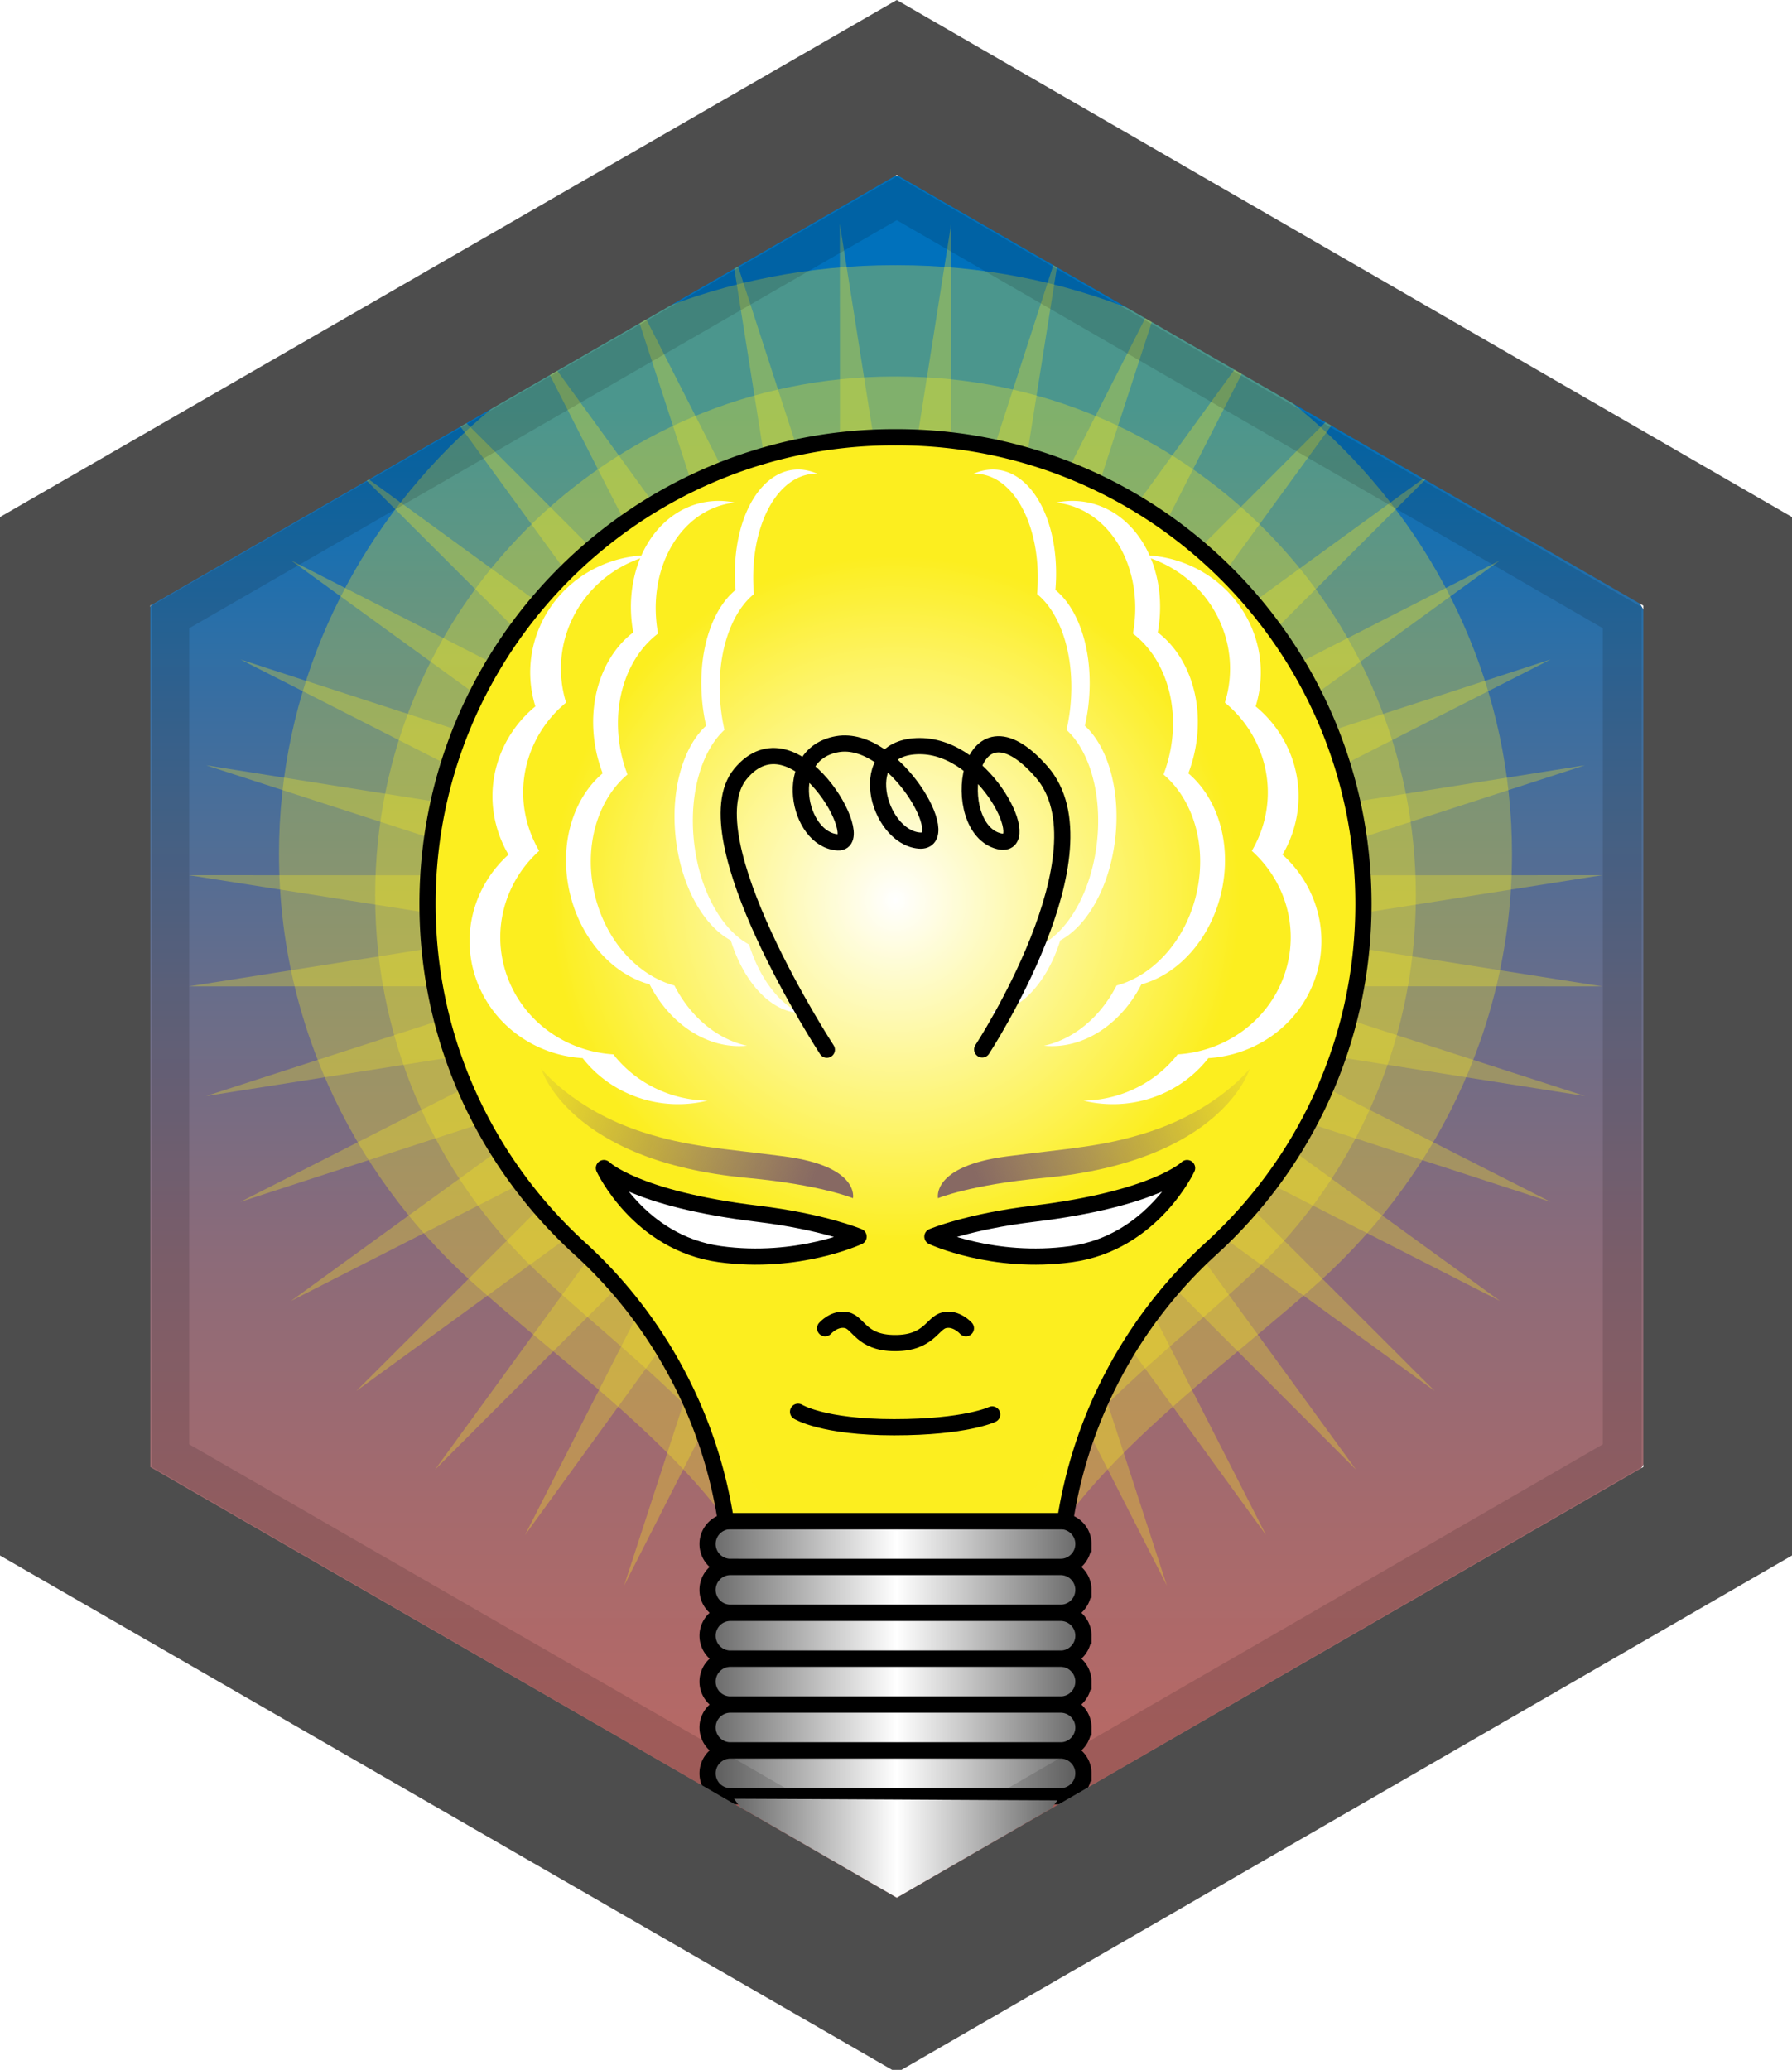 <svg height="127.834" viewBox="0 0 110.667 127.834" width="110.667" xmlns="http://www.w3.org/2000/svg" xmlns:xlink="http://www.w3.org/1999/xlink"><clipPath id="a"><path d="m86.025 10.859h-61.384l-30.691 53.191 30.691 53.193h61.384l30.691-53.193z"/></clipPath><linearGradient id="b" gradientUnits="userSpaceOnUse" x1="55.742" x2="55.742" y1="117.935" y2="25.323"><stop offset="0" stop-color="#ba6963"/><stop offset=".12" stop-color="#b56966"/><stop offset=".269" stop-color="#a56a6d"/><stop offset=".435" stop-color="#8c6b79"/><stop offset=".611" stop-color="#686d8a"/><stop offset=".797" stop-color="#3b6ea0"/><stop offset=".988" stop-color="#0471ba"/><stop offset="1" stop-color="#0071bc"/></linearGradient><linearGradient id="c"><stop offset="0" stop-color="#666"/><stop offset=".503" stop-color="#fff"/><stop offset="1" stop-color="#666"/></linearGradient><linearGradient id="d" gradientUnits="userSpaceOnUse" x1="43.698" x2="66.908" xlink:href="#c" y1="95.357" y2="95.357"/><linearGradient id="e" gradientUnits="userSpaceOnUse" x1="43.698" x2="66.908" xlink:href="#c" y1="98.191" y2="98.191"/><linearGradient id="f" gradientUnits="userSpaceOnUse" x1="43.698" x2="66.908" xlink:href="#c" y1="101.023" y2="101.023"/><linearGradient id="g" gradientUnits="userSpaceOnUse" x1="43.698" x2="66.908" xlink:href="#c" y1="103.857" y2="103.857"/><linearGradient id="h" gradientUnits="userSpaceOnUse" x1="43.698" x2="66.908" xlink:href="#c" y1="106.689" y2="106.689"/><linearGradient id="i" gradientUnits="userSpaceOnUse" x1="43.698" x2="66.908" xlink:href="#c" y1="109.523" y2="109.523"/><radialGradient id="j" cx="55.303" cy="55.596" gradientUnits="userSpaceOnUse" r="21.246"><stop offset="0" stop-color="#fff"/><stop offset=".9" stop-color="#fff" stop-opacity=".1"/><stop offset="1" stop-color="#fff" stop-opacity="0"/></radialGradient><linearGradient id="k"><stop offset=".002" stop-color="#876963"/><stop offset="1" stop-color="#876963" stop-opacity="0"/></linearGradient><linearGradient id="l" gradientUnits="userSpaceOnUse" x1="50.063" x2="31.149" xlink:href="#k" y1="73.49" y2="66.275"/><linearGradient id="m" gradientTransform="matrix(-1 0 0 1 121.667 0)" gradientUnits="userSpaceOnUse" x1="61.124" x2="42.211" xlink:href="#k" y1="73.49" y2="66.275"/><linearGradient id="n" gradientUnits="userSpaceOnUse" x1="45.334" x2="65.303" xlink:href="#c" y1="114.144" y2="114.144"/><g clip-path="url(#a)"><path d="m92.748 11.18a31.225 31.225 0 0 1 2.359 2.05h32.728v-2.05zm-41.982.951c-1.078.4-2.169.756-3.264 1.099h26.189c-1.402-.615-2.779-1.275-4.082-2.05h-18.162a1.01 1.01 0 0 1 -.681.951zm-29.696-.951h-36.808v2.05h34.072c.904-.693 1.817-1.375 2.736-2.05z" fill="#b3b3b3"/><path d="m47.639 10.946c-.001.025-.014.048-.017.073a76.695 76.695 0 0 1 2.613-.816c.838-.244 1.309.497 1.187 1.149h18.466a19.088 19.088 0 0 1 -2.918-2.05h-16.316c-.995.567-2 1.115-3.015 1.644zm-23.988-1.644h-39.389v2.05h36.574c.935-.688 1.874-1.371 2.815-2.05zm66.46 0a33.554 33.554 0 0 1 2.848 2.05h34.876v-2.05z" fill="#808080"/><path d="m86.405 7.254a37.076 37.076 0 0 1 3.706 2.048h37.724v-2.048zm-53.788 0c-.028.04-.041.083-.077.12a75.072 75.072 0 0 1 -1.941 1.928h.101a85.242 85.242 0 0 1 2.965-2.048zm21.079 0a.929.929 0 0 1 -.357.443 68.173 68.173 0 0 1 -2.685 1.605h16.315a14.913 14.913 0 0 1 -1.01-.928c-.357-.368-.356-.79-.173-1.12zm-27.215 0h-42.219v2.048h39.389c.945-.682 1.89-1.364 2.83-2.048z" fill="#666"/><path d="m27.329 6.637c.679-.498 1.371.11 1.445.789h.353c.73-.545 1.462-1.089 2.203-1.622.951-.683 1.975.779 1.212 1.57l-.052.051h.919a72.415 72.415 0 0 1 3.236-2.05h-52.381v2.05h41.983zm39.016-1.262h-15.838c-.053.054-.098.113-.169.155-.265.159-.528.322-.793.481.231-.1.457-.212.689-.309.519-.217.991.152 1.177.623.387-.15.768-.311 1.157-.456.96-.359 1.529.854 1.051 1.556h12.087a1.065 1.065 0 0 1 1.466-.622c.464.214.938.415 1.406.622h.709a48.266 48.266 0 0 1 -2.942-2.05zm15.513 0a41.216 41.216 0 0 1 4.888 2.05h41.089v-2.05z" fill="#333"/><path d="m98.635 19.107c.736.756 0 2.084-1.017 1.633.173.136.34.279.511.418h29.705v-2.051zm-69.114 1.914c-.069.044-.136.092-.205.137h60.266a64.821 64.821 0 0 1 -3.562-2.051h-52.656a241.09 241.09 0 0 0 -3.843 1.914zm-18.104-1.914h-27.154v2.051h25.133a52.838 52.838 0 0 1 2.021-2.051z" fill="#b3b3b3"/><path d="m33.02 19.278h53.282c-.852-.518-1.701-1.045-2.563-1.566l-1.066-.484h-45.318c-1.456.662-2.9 1.348-4.335 2.05zm-19.574-2.049h-29.184v2.05h26.979a61.03 61.03 0 0 1 2.205-2.05zm82.915 0a1.036 1.036 0 0 1 -.144.236c.799.481 1.571.978 2.288 1.506.124.091.219.196.289.308h29.04v-2.05z" fill="#808080"/><path d="m37.355 17.229h45.316c-1.506-.683-3.012-1.365-4.515-2.049h-36.029a123.603 123.603 0 0 0 -4.772 2.049zm-21.496-2.05h-31.597v2.049h29.184a81.496 81.496 0 0 1 2.413-2.049zm80.381 0c-.108.246-.31.452-.564.556l.33.235c.486.343.542.858.355 1.258h31.474v-2.049z" fill="#666"/><path d="m45.935 13.715c-1.427.512-2.842 1.06-4.247 1.635h36.847l-.706-.32c-1.307-.596-2.646-1.149-3.973-1.728h-26.587c-.445.138-.888.281-1.334.413zm-27.695-.413h-33.978v2.048h31.391c.85-.696 1.714-1.377 2.587-2.048zm76.942 0c.285.275.584.537.858.824a.932.932 0 0 1 .104 1.224h31.69v-2.048z" fill="#333"/><path d="m6.96 28.793c.205-.256.419-.503.628-.755.03-.343.125-.677.259-1.004h-23.585v2.048h22.545a.947.947 0 0 1 .153-.289zm13.861-1.759c-.989.693-1.983 1.377-2.986 2.048h110v-2.048z" fill="#b3b3b3"/><path d="m102.158 25.155c.393.737-.148 1.724-1.09 1.476a17.507 17.507 0 0 1 -3.726-1.476h-73.852c-.97.686-1.941 1.37-2.914 2.05h107.258v-2.05zm-93.579.665c-.021-.052-.031-.106-.043-.16-.226.213-.517.465-.995.88-.808.702-2.271-.237-1.57-1.212.042-.059.088-.115.131-.173h-21.839v2.05h23.522c.17-.478.433-.941.794-1.385z" fill="#808080"/><path d="m23.49 25.155h73.852c-1.13-.597-2.201-1.297-3.242-2.05h-67.679a333.69 333.69 0 0 0 -2.931 2.05zm-15.79-2.05h-23.438v2.05h21.839a41.64 41.64 0 0 1 1.599-2.05zm92.614 0c.6.589 1.181 1.2 1.727 1.854.051.061.082.129.117.195h25.677v-2.05h-27.521z" fill="#666"/><path d="m98.213 21.227a30.764 30.764 0 0 1 2.272 2.05h27.349v-2.05zm-72.039 2.05h68.168c-.108-.078-.219-.153-.327-.231-1.511-.467-2.928-1.101-4.304-1.818h-60.499a131.237 131.237 0 0 0 -3.038 2.049zm-16.841-2.05h-25.071v2.05h23.297a46.37 46.37 0 0 1 1.774-2.05z" fill="#333"/><path d="m8.041 34.959-1.703 1.238c-.8.58-1.753-.463-1.445-1.238h-20.631v2.049h126.059c.006-.043.009-.087.015-.13l-.002-.044a.02.02 0 0 1 .007.001c.012-.089.017-.178.029-.267.166-1.168 1.909-.801 1.964.266.003.058.003.117.006.175h15.495v-2.049h-119.794z" fill="#b3b3b3"/><path d="m5.126 34.626.013-.011c-.214-.359-.235-.817.153-1.155.148-.129.3-.252.451-.378h-21.481v2.048h20.597a.828.828 0 0 1 .267-.504zm6.052-1.544c-.5.263-.995.535-1.506.782-.067.032-.134.039-.202.057l-1.664 1.21h120.028v-2.048h-116.656z" fill="#808080"/><path d="m6.551 32.404c-.417-.268-.653-.878-.417-1.371h-21.872v2.048h21.482zm8.255-1.371a62.561 62.561 0 0 1 -3.628 2.048h116.657v-2.048z" fill="#666"/><path d="m6.293 30.793c.211-.228.431-.446.645-.671a1.25 1.25 0 0 1 -.154-.968h-22.522v2.049h21.807a.94.94 0 0 1 .224-.41zm11.435-1.639a89.028 89.028 0 0 1 -3.213 2.049h113.32v-2.049z" fill="#333"/><path d="m-1.868 44.559c.059-.132.11-.266.172-.397a.86.86 0 0 1 .507-.432c.054-.282.117-.563.176-.845h-14.725v2.049h13.272c.167-.19.375-.321.598-.375zm7.678-1.673a1.16 1.16 0 0 1 -.943.176 17.67 17.67 0 0 0 -.329 1.874h103.455c.081-.685.18-1.369.302-2.049h-102.485zm110.626 0a702.04 702.04 0 0 1 -.096 2.049h11.494v-2.049z" fill="#b3b3b3"/><path d="m5.481 41.007c.182.182.346.38.549.655.466.63.01 1.238-.59 1.395h102.826c.12-.686.259-1.369.428-2.05zm-6.055 0h-15.164v2.05h14.689c.14-.685.298-1.369.475-2.05zm116.966 0a.962.962 0 0 1 .108.493c-.022.519-.048 1.038-.072 1.557h11.406v-2.05z" fill="#808080"/><path d="m-.464 40.568c.142-.521.675-.759 1.149-.697.125-.308.256-.613.396-.912h-16.818v2.047h15.164c.037-.146.069-.292.109-.438zm3.785-1.609c-.012.519-.027 1.037-.041 1.555.027.163.042.328.061.493h.058c.232-.517.898-.936 1.439-.537.269.199.464.359.643.537h103.213c.104-.425.217-.85.343-1.272.142-.474.612-.741 1.06-.719.002-.019.005-.037.006-.056h-106.782zm109.089 0c.022.683.054 1.365.067 2.047h2.217c.418-.601 1.383-.62 1.698 0h11.442v-2.047z" fill="#666"/><path d="m-15.738 37.081v2.049h16.744c.044-.1.083-.204.131-.302a.865.865 0 0 1 .194-.263l.002-.065c.048-1.284 2.022-1.293 2 0-.004.21-.011.42-.017.63h106.267c.162-.076.337-.124.513-.115.063-.645.132-1.29.217-1.934zm128.08 0c.034.683.051 1.366.073 2.049h15.419v-2.049z" fill="#333"/><path d="m4.322 52.861h103.386a93.458 93.458 0 0 1 -.023-2.049h-103.388zm-9.725-2.049h-10.334v2.049h9.472c.243-.707.516-1.4.862-2.049zm124.158 0c.18.677.312 1.361.415 2.049h8.664v-2.049z" fill="#b3b3b3"/><path d="m-4.547 49.444c.042-.173.1-.34.147-.511h-11.338v2.05h10.256c.275-.536.578-1.054.935-1.539zm8.843-.51c-.007.685-.006 1.369.002 2.05h103.387c-.002-.684.007-1.368.025-2.05zm113.845 0c.271.675.477 1.36.652 2.05h9.041v-2.05z" fill="#808080"/><path d="m-3.643 46.885h-12.095v2.049h11.338c.199-.705.446-1.39.757-2.049zm8.006 0c-.038.677-.06 1.36-.066 2.049h103.413c.02-.684.048-1.368.095-2.049zm113.472 0 .051 1.65c.099.105.187.224.244.366l.011.032h9.693v-2.049h-9.999z" fill="#666"/><path d="m116.337 45.007-.045.965c.581-.331 1.517.042 1.541.861l.007.222h9.994v-2.048zm-118.875 0h-13.2v2.048h12.008c.322-.713.713-1.4 1.192-2.048zm7.068 0a28.1 28.1 0 0 0 -.176 2.048h103.44c.045-.685.11-1.367.189-2.048z" fill="#333"/><path d="m4.083 60.787h103.887c-.014-.682-.032-1.365-.056-2.049h-103.739c-.032.682-.06 1.366-.092 2.049zm-11.595-2.05h-8.226v2.049h7.978c.079-.672.159-1.354.248-2.049zm126.921 0a87.821 87.821 0 0 1 -.106 2.049h8.532v-2.049z" fill="#b3b3b3"/><path d="m4.167 58.91h103.752c-.022-.683-.048-1.366-.075-2.049h-103.585c-.033.683-.06 1.366-.092 2.049zm-11.406-2.049h-8.499v2.049h8.205c.085-.68.182-1.364.294-2.049zm126.684 0c0 .682-.014 1.365-.043 2.049h8.433v-2.049z" fill="#808080"/><path d="m4.29 56.161-.031.7h103.585c-.026-.683-.053-1.367-.077-2.05h-103.442c-.005.46-.014.915-.035 1.35zm-11.117-1.35h-8.911v2.05h8.499c.113-.69.253-1.373.412-2.05zm126.205 0c.045.681.066 1.364.066 2.05h8.39v-2.05z" fill="#666"/><path d="m4.321 54.982h103.452c-.024-.683-.047-1.367-.063-2.049h-103.387c.009.704.008 1.385-.002 2.049zm-10.611-2.049h-9.448v2.049h8.869c.159-.699.353-1.382.579-2.049zm125.469 0c.101.679.168 1.362.209 2.049h8.446v-2.049z" fill="#333"/><path d="m-8.598 66.663h-7.14v2.051h6.829c.1-.685.205-1.368.311-2.051zm12.419 0c-.029.684-.063 1.367-.091 2.051h104.173l.037-2.051zm115.228 0c-.003.684-.002 1.368-.007 2.051h8.792v-2.051z" fill="#b3b3b3"/><path d="m119.075 64.787a87.267 87.267 0 0 0 -.026 2.048h8.786v-2.048zm-127.507.815a.926.926 0 0 1 .117-.752l.009-.063h-7.432v2.048h7.114zm12.337-.815-.092 2.048h104.124c.013-.683.022-1.365.032-2.048h-104.064z" fill="#808080"/><path d="m-8.014 62.738h-7.724v2.049h7.432c.105-.685.199-1.367.292-2.049zm116.004 0h-103.993c-.031.683-.062 1.366-.091 2.049h104.064c.009-.588.018-1.176.021-1.764.001-.095-.001-.19-.001-.285zm11.184 0-.027.399a41.209 41.209 0 0 0 -.072 1.65h8.76v-2.049z" fill="#666"/><path d="m119.298 60.86-.136 2.049h8.672v-2.049zm-115.309 2.049h104.002a87.582 87.582 0 0 0 -.019-2.049h-103.891c-.032.683-.061 1.366-.092 2.049zm-11.88-1.035c.042-.331.082-.674.122-1.014h-7.969v2.049h7.7c.048-.345.104-.692.147-1.035z" fill="#333"/><path d="m3.458 75.223c.019.473.035.945.051 1.418h104.399c-.021-.683-.034-1.366-.042-2.051h-104.383zm-12.972-.633h-6.224v2.051h6.2a32.633 32.633 0 0 1 .024-2.051zm128.127 0a17.858 17.858 0 0 1 -.489 2.051h9.711v-2.051z" fill="#b3b3b3"/><path d="m118.871 72.713c-.066.688-.159 1.37-.288 2.049h9.252v-2.049zm-115.394 2.049h104.393a127.16 127.16 0 0 1 -.013-2.049h-104.298zm-12.867-2.049h-6.348v2.049h6.219c.025-.683.07-1.366.129-2.049z" fill="#808080"/><path d="m-9.172 70.663h-6.565v2.05h6.348c.059-.684.132-1.366.217-2.05zm12.815 0-.02.433-.065 1.617h104.298c.002-.683.005-1.366.015-2.05zm115.36 0a34.067 34.067 0 0 1 -.133 2.05h8.964v-2.05z" fill="#666"/><path d="m3.727 68.787c-.029.683-.063 1.365-.091 2.048h104.233c.009-.683.021-1.365.033-2.048zm-12.647 0h-6.818v2.048h6.544a89.74 89.74 0 0 1 .274-2.048zm127.962 0a63.344 63.344 0 0 1 -.046 2.048h8.839v-2.048z" fill="#333"/><path d="m3.52 84.565h105.036c-.008-.191-.021-.382-.026-.573-.074-.49-.125-.982-.185-1.475h-104.762a73.573 73.573 0 0 1 -.063 2.048zm-6.005-.489c-.24-.497-.457-.999-.642-1.509-.262.29-.543.563-.868.796-.413.297-1.155.105-1.368-.358-.075-.161-.138-.324-.206-.487h-.394a8.186 8.186 0 0 1 -.831 1.189c-.521.604-1.452.222-1.671-.441-.083-.249-.152-.498-.224-.748h-7.05v2.048h13.364c-.035-.164-.078-.326-.11-.49zm119.155-1.558c-.014.083-.025.165-.04.248-.12.675-.824.841-1.355.614-.032.397-.074.792-.116 1.186h12.676v-2.048z" fill="#b3b3b3"/><path d="m3.581 82.688h104.786a58.552 58.552 0 0 1 -.222-2.049h-104.551c.003.684-.001 1.367-.013 2.049zm-12.713-2.048h-6.605v2.049h7.101a20.345 20.345 0 0 1 -.496-2.049zm126.109 0a90.061 90.061 0 0 1 -.334 2.049h11.191v-2.049z" fill="#808080"/><path d="m3.594 80.64h104.551a66.798 66.798 0 0 1 -.154-2.05h-104.427c.016.683.026 1.367.03 2.05zm-13.016-2.05h-6.315v2.05h6.605a22.765 22.765 0 0 1 -.29-2.05zm126.683 0a95.214 95.214 0 0 1 -.284 2.05h10.857v-2.05z" fill="#666"/><path d="m3.569 78.761h104.429a87.557 87.557 0 0 1 -.086-2.05h-104.4c.023.684.042 1.367.057 2.05zm-13.106-2.05h-6.201v2.05h6.33a26.015 26.015 0 0 1 -.129-2.05zm127.64 0a14.82 14.82 0 0 1 -.306.889c-.091.239-.268.42-.476.543-.025.206-.058.412-.084.618h10.597v-2.05z" fill="#333"/><path d="m113.796 90.444c.011.683.021 1.364.027 2.047h14.011v-2.047zm-110.88.115c-.019.645-.034 1.288-.052 1.933h108.936a452.29 452.29 0 0 1 -.102-2.047h-.649c-.341.691-1.459.717-1.773 0h-106.344l-.016.114zm-2.834.535c-.471.147-1.007-.039-1.207-.649h-14.613v2.047h15.9c-.024-.467-.058-.932-.08-1.398z" fill="#b3b3b3"/><path d="m-1.131 90.433a15.01 15.01 0 0 1 -.454-1.866h-14.153v2.048h14.704c-.032-.062-.074-.109-.097-.182zm4.047.126-.001.056h106.448a.856.856 0 0 1 -.159-.349 31.208 31.208 0 0 1 -.29-1.699h-105.716c-.08.664-.173 1.329-.282 1.992zm111.584-1.993c-.066.289-.128.581-.203.866a.915.915 0 0 1 -.507.597l.008.585h14.036v-2.048z" fill="#808080"/><path d="m3.198 88.566h105.715a34.78 34.78 0 0 1 -.23-2.049h-105.284c-.054.684-.12 1.367-.201 2.049zm-5.041-1.99-.017-.059h-13.878v2.049h14.153a21.307 21.307 0 0 1 -.258-1.99zm116.748-.058c-.11.693-.249 1.374-.404 2.049h13.334v-2.049z" fill="#666"/><path d="m3.387 86.688h105.309a43.399 43.399 0 0 1 -.136-2.049h-105.043a56.322 56.322 0 0 1 -.13 2.049zm-5.23-.112a22.976 22.976 0 0 1 -.515-1.938h-13.38v2.049h13.907zm116.995-1.937a38.093 38.093 0 0 1 -.278 2.049h12.961v-2.049z" fill="#333"/><path d="m.498 98.369h-16.235v2.05h16.352c-.043-.684-.076-1.366-.117-2.05zm107.911 0c.144.397.069.868-.403 1.161-.479.297-.961.593-1.441.889h21.271v-2.05zm-11.747 1.102c.503-.253 1.061-.011 1.35.382a60.16 60.16 0 0 1 2.711-1.483h-86.604c1.144.695 2.305 1.379 3.485 2.05h77.277a43.305 43.305 0 0 1 1.781-.949zm-86.167.726c-.854-.509-.453-1.632.289-1.828h-8.06c-.014.684-.028 1.366-.04 2.05h8.168c-.119-.072-.236-.149-.357-.222z" fill="#b3b3b3"/><path d="m2.761 96.492c-.016.683-.026 1.364-.04 2.047h7.717a.913.913 0 0 1 1.067-.068l.118.068h.1c.107-.627.751-1.17 1.45-.735.403.25.823.489 1.231.735h85.987c.476-.251.951-.502 1.438-.735.73-.35 1.353.145 1.452.735h2.44c.422-.248.843-.5 1.274-.735.716-.389 1.363.13 1.472.735h19.367v-2.047zm-2.371 0h-16.128v2.047h16.245c-.041-.683-.077-1.364-.117-2.047z" fill="#808080"/><path d="m.273 94.444h-16.011v2.048h16.128c-.039-.682-.079-1.365-.117-2.048zm2.539 0c-.018.683-.035 1.365-.051 2.048h125.074v-2.048z" fill="#666"/><path d="m.166 92.564h-15.904v2.05h16.021c-.037-.683-.082-1.367-.117-2.05zm113.66 0c.002.201.007.401.008.603.005 1.298-1.931 1.279-2 0-.011-.2-.02-.402-.03-.603h-108.942c-.019.684-.038 1.366-.055 2.05h125.027v-2.05z" fill="#333"/><path d="m13.46 107.707c-.447-.506-.315-1.083.063-1.41h-29.261v2.048h29.791c-.198-.213-.4-.419-.593-.638zm70.204.548c.84-.657 1.683-1.312 2.529-1.958h-57.896c1.217.672 2.429 1.354 3.632 2.048h51.593c.047-.03.094-.061.142-.09zm18.639-1.958a60.747 60.747 0 0 1 -2.678 2.048h28.209v-2.048z" fill="#b3b3b3"/><path d="m14.672 106.137c.237.104.469.219.702.331h.764c.087-.037.176-.069.273-.082-.428-.338-.865-.661-1.285-1.012a.827.827 0 0 1 -.261-.957h-30.604v2.051h29.097c.265-.368.779-.568 1.314-.331zm74.045-1.72h-63.86c1.25.677 2.498 1.361 3.745 2.051h57.368c.907-.696 1.822-1.382 2.747-2.051zm15.96 0c-.627.497-1.244 1.004-1.883 1.489-.231.192-.472.373-.706.562h25.746v-2.051z" fill="#808080"/><path d="m14.872 104.394-.043-.03c-.586-.424-.524-1.163-.165-1.585-.218-.14-.442-.271-.661-.409h-29.741v2.048h30.604c.003-.009.003-.017.006-.024zm76.807-2.025h-70.581c1.247.683 2.5 1.365 3.76 2.048h63.86a75.248 75.248 0 0 1 2.961-2.048zm14.803 0c.063.294.006.604-.274.838-.499.415-1.021.807-1.53 1.21h23.157v-2.048z" fill="#666"/><path d="m10.971 100.492h-8.288c-.004.28-.012.562-.016.842-.019 1.3-1.918 1.277-2 0-.018-.281-.03-.562-.048-.842h-16.356v2.047h30.015a159.663 159.663 0 0 0 -3.307-2.047zm95.475 0-1.513.933c-.033.034-.056.075-.095.105-.45.348-.914.675-1.373 1.009h.24c.429-.303.856-.605 1.29-.902.692-.473 1.498.218 1.518.902h21.321v-2.047zm-11.69 0h-77.022a266.16 266.16 0 0 0 3.675 2.047h70.012a56.476 56.476 0 0 1 3.335-2.047z" fill="#333"/><path d="m17.048 114.223h-32.786v2.047h34.373a49.906 49.906 0 0 1 -1.587-2.047zm74.103 0c-.943.674-1.879 1.356-2.807 2.047h1.021c1.558-1 3.175-1.832 5.018-2.047zm-18.901 1.939c.855-.652 1.717-1.298 2.58-1.939h-33.767c.279.205.572.396.849.604.769.47 1.525.96 2.287 1.442h27.826c.076-.035.148-.073.225-.107zm23.476-1.939c.545.134.819.645.738 1.21l-.12.837h31.49v-2.047z" fill="#b3b3b3"/><path d="m15.746 112.345h-31.484v2.047h32.909a41.242 41.242 0 0 1 -1.425-2.047zm78.063 0a313.33 313.33 0 0 0 -2.893 2.047h2.553a8.131 8.131 0 0 1 2.031-.225c.247.006.432.1.588.225h31.746v-2.047zm-16.364 0h-39.029a75.695 75.695 0 0 1 2.884 2.047h33.305c.935-.699 1.885-1.376 2.84-2.047z" fill="#808080"/><path d="m15.304 111.672c-.337-.543-.047-1.136.438-1.377h-31.479v2.05h31.484c-.148-.225-.301-.445-.443-.673zm63.412-.227c.579-.391 1.166-.77 1.751-1.15h-45.253a97.831 97.831 0 0 1 3.202 2.05h39.029c.425-.298.841-.61 1.271-.9zm18.108-1.15c-.536.358-1.072.716-1.612 1.068l-1.402.981h34.025v-2.05h-31.011z" fill="#666"/><path d="m83.411 108.415h-51.363c1.156.668 2.301 1.351 3.433 2.051h44.727a197.686 197.686 0 0 1 3.203-2.051zm16.119 0c-.975.702-1.964 1.384-2.964 2.051h31.269v-2.051zm-83.629 1.812a48.41 48.41 0 0 1 -1.783-1.812h-29.856v2.051h31.228a1.07 1.07 0 0 1 .411-.239z" fill="#333"/><path d="m44.218 122.147h-17.594c.643.681 1.284 1.362 1.917 2.051h19.078a41.45 41.45 0 0 1 -3.401-2.051zm-20.287 0h-39.669v2.051h41.605a529.377 529.377 0 0 0 -1.936-2.051zm39.195.646c.207-.221.42-.432.631-.646h-13.911a38.71 38.71 0 0 1 1.361 1.646c.104.133.165.27.207.405h11.744c-.337-.364-.442-.969-.032-1.405zm21.307-.646c-.404.329-.787.641-1.146.924-.479.379-.959.752-1.439 1.127h45.986v-2.051z" fill="#b3b3b3"/><path d="m43.631 121.761a1.086 1.086 0 0 1 -.803-.063c-.55-.251-1.084-.527-1.628-.79-.225.451-.764.751-1.372.456a91.975 91.975 0 0 1 -2.174-1.094h-1.122a.967.967 0 0 1 -.669.331c.005.665-.817 1.315-1.535.93a66.55 66.55 0 0 1 -2.224-1.261h-.531c-.27.357-.739.554-1.245.261-.148-.086-.293-.175-.441-.261h-5.039l1.936 2.049h17.692c-.281-.186-.566-.368-.845-.558zm-21.467-1.491h-37.902v2.049h39.831c-.645-.681-1.29-1.363-1.929-2.049zm43.613 0h-17.669a43.182 43.182 0 0 1 1.891 2.049h13.591a31.566 31.566 0 0 1 2.187-2.049zm21 0c-.914.707-1.775 1.414-2.555 2.049h43.612v-2.049z" fill="#808080"/><path d="m29.068 120.214c-1.343-.284-2.902-1.058-4.308-1.991h-1.813a166.86 166.86 0 0 0 1.902 2.047h5.039c-.062-.036-.121-.074-.183-.11a1.071 1.071 0 0 1 -.637.054zm39.418-1.991h-22.225c-.004.073-.006.146-.022.218.64.593 1.26 1.205 1.87 1.829h17.668a27.68 27.68 0 0 1 2.709-2.047zm17.301 0a87.626 87.626 0 0 0 -2.491 2.047h.43c.921-.7 1.858-1.379 2.804-2.047zm3.893 0a35.615 35.615 0 0 0 -2.903 2.047h41.058v-2.047zm-69.373 0h-36.045v2.047h37.902a111.984 111.984 0 0 1 -1.857-2.047z" fill="#666"/><path d="m18.696 116.343h-34.434v2.052h36.197a71.638 71.638 0 0 1 -1.763-2.052zm69.55 0a113.87 113.87 0 0 0 -2.672 2.052h.719c.308-.219.604-.452.915-.666.679-.468 1.355-.94 2.042-1.386zm-20.008 2.052a26.225 26.225 0 0 1 3.634-2.052h-27.557c.507.321 1.021.632 1.523.961.381.25.482.692.405 1.091zm28.096-2.052-.037.257c-.167 1.17-1.776.791-1.898-.257h-.447c-1.5.32-3.048 1.094-4.542 2.052h38.425v-2.052zm-73.943 0h-1.104a90.552 90.552 0 0 0 1.817 2.052h1.914a17.21 17.21 0 0 1 -2.627-2.052z" fill="#333"/></g><path d="m72.25 116.162c2.122-1.617 4.253-3.224 6.467-4.717a173.5 173.5 0 0 1 4.947-3.19c3.966-3.106 7.97-6.157 12.446-8.491l11.915-20.65c-.34-5.333-.067-10.724-.034-16.09.03-4.826-.445-9.726-.269-14.56l-14.906-25.835c-3.23-1.211-6.084-3.108-9.078-4.917-1.97-.896-3.943-1.786-5.909-2.682-2.931-1.336-6.028-2.455-8.741-4.171h-17.673c.127.474-.053 1.051-.649 1.272a76.755 76.755 0 0 1 -4.831 1.584c-5.634 2.02-11.084 4.59-16.414 7.306-5.864 3.793-11.304 8.224-17.428 11.585l-7.657 13.27c-.309 3.43.003 7.213-.146 10.284a2013.09 2013.09 0 0 0 -.667 14.935l-.166 4.127c.073 1.85.13 3.698.137 5.544l9.963 17.268c9.097 5.601 19.638 10.195 28.354 16.793 1.288.787 2.566 1.59 3.831 2.416h24.368a25.64 25.64 0 0 1 2.14-1.081z" fill="url(#b)"/><path d="m55.303 35.591 3.436-21.758-.009 22.027 6.796-20.953-3.456 21.756 9.991-19.633-6.817 20.947 12.939-17.827-10.011 19.622 15.57-15.584-12.957 17.815 17.815-12.956-15.583 15.569 19.621-10.01-17.826 12.939 20.946-6.817-19.633 9.991 21.756-3.456-20.952 6.798 22.028-.012-21.758 3.436 21.758 3.435-22.028-.01 20.952 6.781-21.756-3.441 19.633 9.976-20.946-6.817 17.826 12.939-19.621-10.01 15.583 15.567-17.815-12.955 12.957 17.815-15.57-15.584 10.011 19.622-12.939-17.828 6.817 20.948-9.991-19.633 3.456 21.756-6.796-20.952.009 22.026-3.436-21.758-3.437 21.758.011-22.026-6.798 20.952 3.457-21.756-9.992 19.633 6.818-20.948-12.94 17.828 10.01-19.622-15.568 15.584 12.956-17.815-17.815 12.955 15.584-15.567-19.623 10.01 17.827-12.939-20.946 6.817 19.632-9.976-21.756 3.441 20.954-6.781-22.028.01 21.759-3.435-21.759-3.436 22.028.012-20.954-6.798 21.756 3.456-19.632-9.991 20.946 6.817-17.827-12.939 19.623 10.01-15.584-15.569 17.815 12.956-12.956-17.815 15.568 15.584-10.01-19.622 12.94 17.827-6.818-20.947 9.992 19.633-3.457-21.756 6.798 20.953-.011-22.027z" fill="#fcee21" opacity=".3"/><path d="m65.775 93.945a28.65 28.65 0 0 1 8.899-16.725c5.85-5.274 9.527-12.895 9.527-21.392 0-15.919-12.904-28.825-28.828-28.825-.025 0-.049.002-.073.003-.023-.001-.048-.003-.073-.003-15.92 0-28.825 12.906-28.825 28.825 0 8.497 3.678 16.117 9.526 21.392a28.664 28.664 0 0 1 8.901 16.725z" fill="#fcee21" stroke="#000" stroke-width=".807"/><path d="m61.611 97.695c.578-6.904 9.716-13.502 15.232-18.598 6.505-5.865 10.595-14.345 10.595-23.791 0-17.702-14.35-32.053-32.056-32.053l-.081.003-.081-.003c-17.702 0-32.052 14.351-32.052 32.053 0 9.446 4.089 17.925 10.593 23.791 5.517 5.096 14.655 11.693 15.235 18.598z" fill="#fcee21" opacity=".3"/><path d="m62.776 100.834c.686-7.833 11.512-15.318 18.047-21.1 7.707-6.654 12.552-16.274 12.552-26.991 0-20.084-17.001-36.366-37.979-36.366-.031 0-.064.002-.096.004-.031-.001-.064-.004-.096-.004-20.973 0-37.975 16.282-37.975 36.366 0 10.717 4.845 20.337 12.55 26.992 6.537 5.781 17.363 13.267 18.05 21.1h14.947z" fill="#fcee21" opacity=".3"/><g stroke="#000"><path d="m66.908 95.357c0 .78-.632 1.413-1.412 1.413h-20.386a1.413 1.413 0 0 1 -1.413-1.413c0-.78.632-1.412 1.413-1.412h20.385c.781 0 1.413.632 1.413 1.412z" fill="url(#d)"/><path d="m66.908 98.19c0 .78-.632 1.413-1.412 1.413h-20.386a1.413 1.413 0 0 1 -1.413-1.413c0-.78.632-1.412 1.413-1.412h20.385c.781 0 1.413.632 1.413 1.412z" fill="url(#e)"/><path d="m66.908 101.023c0 .78-.632 1.413-1.412 1.413h-20.386a1.413 1.413 0 0 1 -1.413-1.413c0-.78.632-1.412 1.413-1.412h20.385c.781 0 1.413.632 1.413 1.412z" fill="url(#f)"/><path d="m66.908 103.856c0 .78-.632 1.413-1.412 1.413h-20.386a1.413 1.413 0 0 1 -1.413-1.413c0-.78.632-1.412 1.413-1.412h20.385c.781 0 1.413.632 1.413 1.412z" fill="url(#g)"/><path d="m66.908 106.689c0 .78-.632 1.413-1.412 1.413h-20.386a1.413 1.413 0 0 1 -1.413-1.413c0-.78.632-1.412 1.413-1.412h20.385c.781 0 1.413.632 1.413 1.412z" fill="url(#h)"/><path d="m66.908 109.522c0 .78-.632 1.413-1.412 1.413h-20.386a1.413 1.413 0 0 1 -1.413-1.413c0-.78.632-1.412 1.413-1.412h20.385c.781 0 1.413.632 1.413 1.412z" fill="url(#i)"/></g><path d="m76.554 55.604c0-11.736-9.514-21.25-21.251-21.25s-21.251 9.514-21.251 21.25c0 11.722 9.514 21.232 21.251 21.232s21.251-9.51 21.251-21.232z" fill="url(#j)"/><path d="m61.273 87.355s-1.641.79-6.058.79c-4.416 0-5.93-.956-5.93-.956" fill="none" stroke="#000" stroke-linecap="round" stroke-linejoin="round"/><path d="m53.023 76.374s-2.19-.926-6.241-1.414c-7.573-.916-9.486-2.821-9.486-2.821s2.142 4.625 7.156 5.316c4.827.666 8.571-1.081 8.571-1.081zm4.559 0s2.19-.926 6.242-1.414c7.572-.916 9.486-2.821 9.486-2.821s-2.143 4.625-7.157 5.316c-4.825.666-8.571-1.081-8.571-1.081z" fill="#fff" stroke="#000" stroke-linecap="round" stroke-linejoin="round"/><path d="m50.957 82.032s.583-.665 1.332-.498c.749.166.887 1.413 2.991 1.413 2.105 0 2.291-1.247 3.04-1.413.749-.167 1.331.498 1.331.498" fill="none" stroke="#000" stroke-linecap="round" stroke-linejoin="round"/><path d="m52.677 74.001s.437-1.972-4.25-2.583c-3.833-.5-5.917-.583-8.75-1.5-4.291-1.389-6.25-3.917-6.25-3.917s1.659 5.723 12.75 6.75c4.5.417 6.5 1.25 6.5 1.25z" fill="url(#l)"/><path d="m57.928 74.001s-.437-1.972 4.25-2.583c3.833-.5 5.916-.583 8.75-1.5 4.291-1.389 6.25-3.917 6.25-3.917s-1.659 5.723-12.75 6.75c-4.5.417-6.5 1.25-6.5 1.25z" fill="url(#m)"/><g fill="#fff"><path d="m31.403 52.783a7.12 7.12 0 0 1 -.604-1.312c-.996-2.903.001-5.984 2.264-7.844-1.158-3.739.93-7.722 4.753-8.969a7.602 7.602 0 0 1 2.398-.37c-.168.042-.335.083-.501.136-3.824 1.248-5.912 5.23-4.753 8.969-2.263 1.86-3.26 4.941-2.265 7.844.159.465.363.902.604 1.312-2.087 1.877-2.977 4.837-2.018 7.633.99 2.886 3.662 4.758 6.597 4.935 1.383 1.772 3.541 2.826 5.822 2.856-2.934.718-5.955-.362-7.719-2.623-2.935-.177-5.606-2.049-6.597-4.935-.958-2.795-.068-5.755 2.019-7.632z"/><path d="m37.219 47.761a8.99 8.99 0 0 1 -.404-1.38c-.62-3.001.366-5.86 2.291-7.324-.699-3.845 1.214-7.415 4.351-8.032a4.918 4.918 0 0 1 1.942.018c-.137.015-.273.028-.409.054-3.137.617-5.051 4.188-4.352 8.032-1.924 1.463-2.911 4.323-2.291 7.324.099.48.236.941.404 1.38-1.785 1.508-2.677 4.266-2.08 7.155.616 2.983 2.641 5.24 4.979 5.878.999 1.955 2.662 3.328 4.485 3.718-2.392.239-4.744-1.297-6.018-3.79-2.338-.638-4.362-2.895-4.979-5.878-.596-2.89.296-5.647 2.081-7.155z"/><path d="m43.607 44.824a11.731 11.731 0 0 1 -.233-1.415c-.314-3.045.554-5.757 2.053-6.974-.333-3.891 1.258-7.195 3.614-7.426.49-.048.973.047 1.439.252-.103-.002-.205-.006-.307.004-2.355.231-3.947 3.535-3.614 7.426-1.498 1.216-2.367 3.929-2.052 6.974.05.487.13.96.233 1.415-1.396 1.278-2.191 3.9-1.888 6.833.313 3.027 1.705 5.506 3.408 6.42.646 2.056 1.813 3.616 3.146 4.223-1.784-.052-3.455-1.857-4.278-4.479-1.703-.915-3.095-3.393-3.408-6.421-.304-2.931.49-5.554 1.887-6.832zm35.596 7.959c.24-.409.444-.847.604-1.312.996-2.903-.002-5.984-2.264-7.844 1.157-3.739-.93-7.722-4.754-8.969a7.606 7.606 0 0 0 -2.398-.37c.168.042.336.083.501.136 3.824 1.248 5.911 5.23 4.753 8.969 2.264 1.86 3.261 4.941 2.266 7.844-.16.465-.363.902-.605 1.312 2.088 1.877 2.978 4.837 2.019 7.633-.99 2.886-3.662 4.758-6.597 4.935-1.383 1.772-3.541 2.826-5.822 2.856 2.934.718 5.955-.362 7.719-2.623 2.936-.177 5.607-2.049 6.598-4.935.956-2.795.066-5.755-2.02-7.632z"/><path d="m73.386 47.761c.168-.439.305-.9.404-1.38.619-3.001-.367-5.86-2.291-7.324.699-3.845-1.215-7.415-4.352-8.032a4.919 4.919 0 0 0 -1.942.018c.138.015.273.028.409.054 3.137.617 5.051 4.188 4.352 8.032 1.924 1.463 2.911 4.323 2.291 7.324-.1.48-.236.941-.404 1.38 1.785 1.508 2.678 4.266 2.08 7.155-.615 2.983-2.641 5.24-4.979 5.878-.999 1.955-2.662 3.328-4.485 3.718 2.392.239 4.744-1.297 6.019-3.79 2.338-.638 4.361-2.895 4.979-5.878.597-2.89-.296-5.647-2.081-7.155z"/><path d="m66.998 44.824c.104-.455.184-.928.233-1.415.314-3.045-.554-5.757-2.053-6.974.333-3.891-1.259-7.195-3.614-7.426a2.857 2.857 0 0 0 -1.439.252c.104-.002.205-.006.307.004 2.355.231 3.947 3.535 3.615 7.426 1.497 1.216 2.367 3.929 2.052 6.974-.05.487-.13.96-.233 1.415 1.396 1.278 2.191 3.9 1.889 6.833-.313 3.027-1.705 5.506-3.408 6.42-.646 2.056-1.813 3.616-3.146 4.223 1.784-.052 3.455-1.857 4.278-4.479 1.703-.915 3.096-3.393 3.408-6.421.302-2.931-.493-5.554-1.889-6.832z"/></g><path d="m51.063 64.831s-8.561-13.141-5.332-17.039c3.34-4.032 8.018 4.343 6.014 4.232-2.495-.139-3.548-5.454-.036-6.066 3.513-.612 7.342 6.153 5.051 5.955-2.565-.223-4.126-5.833.038-5.833 4.159 0 7.141 6.423 4.897 5.874-3.207-.786-2.04-9.619 2.626-4.286 4.321 4.939-3.664 17.146-3.664 17.146" fill="none" stroke="#000" stroke-linecap="round" stroke-linejoin="round"/><path d="m65.775 93.945a28.65 28.65 0 0 1 8.899-16.725c5.85-5.274 9.527-12.895 9.527-21.392 0-15.919-12.904-28.825-28.828-28.825-.025 0-.049.002-.073.003-.023-.001-.048-.003-.073-.003-15.92 0-28.825 12.906-28.825 28.825 0 8.497 3.678 16.117 9.526 21.392a28.664 28.664 0 0 1 8.901 16.725z" fill="none" stroke="#000"/><path d="m55.382 117.2-46.099-26.598v-53.2l46.099-26.6 46.102 26.6v53.2zm-55.499-21.2 55.499 32 55.4-32v-63.999l-55.4-31.999-55.499 31.999z" fill="#4d4d4d"/><path d="m55.383 10.9-46 26.5v53.2l36.33 21.011 9.67 5.59 9.561-5.53 36.439-21.07v-53.101zm43.601 78.3-38.011 21.97-5.59 3.23-5.7-3.29-38-21.91v-50.4l43.7-25.2 43.601 25.2z" opacity=".13"/><path d="m65.303 111.19-.359.48-9.561 5.53-9.67-5.59-.38-.52 4.351.02 11.289.06z" fill="url(#n)"/></svg>